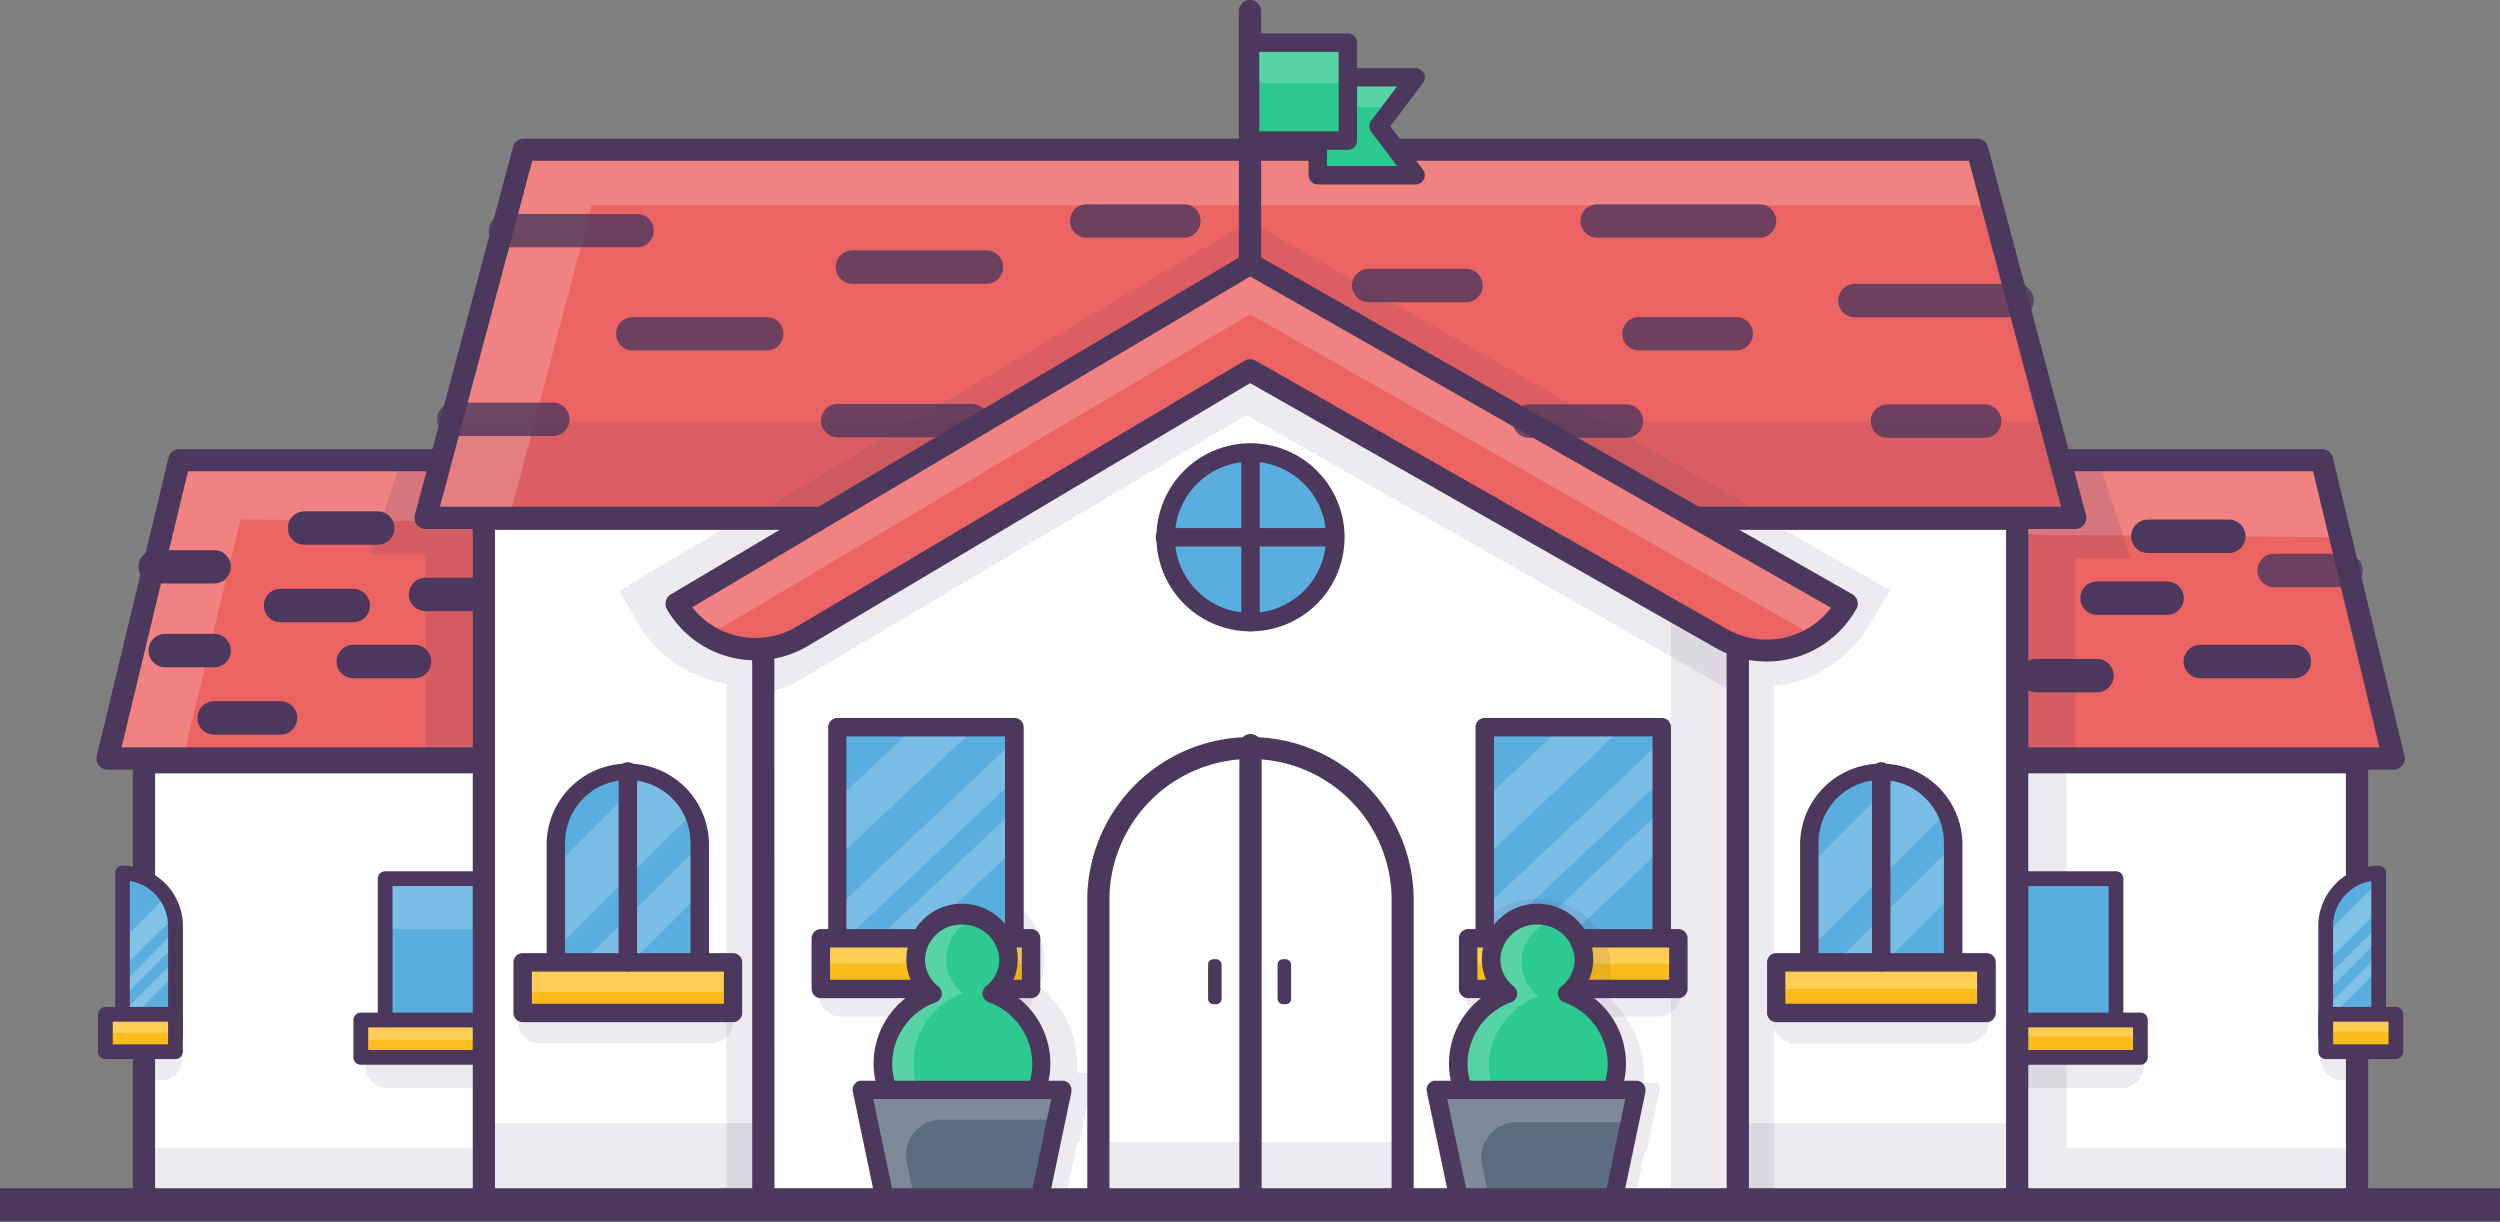 <svg xmlns="http://www.w3.org/2000/svg" viewBox="0 0 448.96 219.38"><rect x="0" y="0" width="448.96" height="219.38" fill="#808080" stroke="none"/><defs><style>.cls-1,.cls-6,.cls-7{fill:#fff;}.cls-15,.cls-2,.cls-3,.cls-9{fill:#4d385d;}.cls-2{opacity:0.1;}.cls-10,.cls-2,.cls-6,.cls-7,.cls-9{isolation:isolate;}.cls-4{fill:#5aaedf;}.cls-5{fill:#fcbc1b;}.cls-6{opacity:0.25;}.cls-12,.cls-7{opacity:0.2;}.cls-8{fill:#ec6363;}.cls-9{opacity:0.15;}.cls-10,.cls-11{fill:none;stroke-linecap:round;stroke-linejoin:round;}.cls-10,.cls-11,.cls-15{stroke:#4d385d;stroke-width:6px;}.cls-10{opacity:0.8;}.cls-13{fill:#2cc990;}.cls-14{fill:#5d6d80;}.cls-15{stroke-miterlimit:10;}</style></defs><title>School</title><g id="Layer_2" data-name="Layer 2"><g id="School"><g id="Back_building" data-name="Back building"><rect class="cls-1" x="25.87" y="136.89" width="397.42" height="79.48"/><polygon class="cls-2" points="371.13 206.21 371.13 136.89 362.13 136.89 362.13 206.21 25.87 206.21 25.87 216.38 423.29 216.38 423.29 206.21 371.13 206.21"/><path class="cls-3" d="M423.28,218.36H25.86a2,2,0,0,1-2-2V136.89a2,2,0,0,1,2-2H423.28a2,2,0,0,1,2,2v79.49A2,2,0,0,1,423.28,218.36Zm-395.43-4H421.29V138.88H27.85Z"/><rect class="cls-4" x="360.93" y="157.8" width="19.05" height="29.31"/><path class="cls-3" d="M380,188.44H360.93a1.33,1.33,0,0,1-1.32-1.33V157.8a1.32,1.32,0,0,1,1.32-1.33H380a1.32,1.32,0,0,1,1.32,1.33v29.31A1.33,1.33,0,0,1,380,188.44Zm-17.73-2.65h16.41V159.12H362.26Z"/><rect class="cls-5" x="356.54" y="183.18" width="27.85" height="6.7"/><rect class="cls-6" x="356.54" y="183.18" width="27.85" height="2.98"/><path class="cls-3" d="M384.39,191.21H356.57a1.34,1.34,0,0,1-1.33-1.33v-6.7a1.34,1.34,0,0,1,1.33-1.33h27.82a1.33,1.33,0,0,1,1.32,1.33v6.7A1.33,1.33,0,0,1,384.39,191.21Zm-26.5-2.65h25.17V184.5H357.89Z"/><path class="cls-2" d="M346.33,189.91H385v1.49a4,4,0,0,1-4,4H350.32a4,4,0,0,1-4-4v-1.49Z"/><path class="cls-4" d="M427.18,156.78v29.31h-9.53V166.31a9.53,9.53,0,0,1,9.53-9.53Z"/><polygon class="cls-6" points="427.18 158.37 427.18 163.47 417.65 173 417.65 167.89 427.18 158.37"/><path class="cls-2" d="M416.76,188.48V190a4,4,0,0,0,4,4h3.64v-5.45Z"/><polygon class="cls-6" points="427.18 166.17 427.18 168.72 417.65 178.25 417.65 175.69 427.18 166.17"/><polygon class="cls-6" points="427.18 171.42 427.18 173.98 417.65 183.5 417.65 180.94 427.18 171.42"/><path class="cls-3" d="M427.18,187.42h-9.53a1.33,1.33,0,0,1-1.32-1.33V166.31a10.85,10.85,0,0,1,10.85-10.85,1.32,1.32,0,0,1,1.32,1.32v29.31A1.33,1.33,0,0,1,427.18,187.42Zm-8.2-2.65h6.87V158.21a8.21,8.21,0,0,0-6.87,8.1Z"/><rect class="cls-5" x="417.65" y="182.16" width="12.6" height="6.7"/><rect class="cls-6" x="417.65" y="182.16" width="12.6" height="3.09"/><path class="cls-3" d="M430.25,190.19H417.67a1.33,1.33,0,0,1-1.33-1.33v-6.7a1.33,1.33,0,0,1,1.33-1.33h12.58a1.33,1.33,0,0,1,1.32,1.33v6.7A1.33,1.33,0,0,1,430.25,190.19ZM419,187.54h9.94v-4.06H419Z"/><path class="cls-2" d="M32.83,188.48V190a4,4,0,0,1-4,4H25.2v-5.45Z"/><path class="cls-4" d="M22,156.78v29.31h9.53V166.31A9.53,9.53,0,0,0,22,156.78Z"/><polygon class="cls-6" points="30.63 160.19 30.63 165.3 21.11 174.82 21.11 169.72 30.63 160.19"/><polygon class="cls-6" points="30.63 168 30.63 170.55 21.11 180.08 21.11 177.53 30.63 168"/><polygon class="cls-6" points="30.63 173.25 30.63 175.81 21.11 185.33 21.11 182.78 30.63 173.25"/><path class="cls-3" d="M31.51,187.42H22a1.33,1.33,0,0,1-1.32-1.33V156.78A1.32,1.32,0,0,1,22,155.46a10.86,10.86,0,0,1,10.85,10.85v19.78A1.33,1.33,0,0,1,31.51,187.42Zm-8.2-2.65h6.87V166.31a8.22,8.22,0,0,0-6.87-8.1Z"/><rect class="cls-5" x="18.91" y="182.16" width="12.6" height="6.7"/><rect class="cls-6" x="18.91" y="182.16" width="12.6" height="3.35"/><path class="cls-3" d="M31.51,190.19H18.92a1.33,1.33,0,0,1-1.32-1.33v-6.7a1.33,1.33,0,0,1,1.32-1.33H31.51a1.33,1.33,0,0,1,1.32,1.33v6.7A1.33,1.33,0,0,1,31.51,190.19Zm-11.26-2.65h9.93v-4.06H20.25Z"/><path class="cls-2" d="M65.6,189.91h38.65v1.49a4,4,0,0,1-4,4H69.58a4,4,0,0,1-4-4v-1.49Z"/><rect class="cls-4" x="69.17" y="157.8" width="19.05" height="29.31"/><rect class="cls-7" x="69.17" y="157.8" width="19.05" height="9.05"/><path class="cls-3" d="M88.22,188.44H69.16a1.33,1.33,0,0,1-1.32-1.33V157.8a1.32,1.32,0,0,1,1.32-1.33H88.22a1.32,1.32,0,0,1,1.32,1.33v29.31A1.33,1.33,0,0,1,88.22,188.44Zm-17.73-2.65h16.4V159.12H70.49Z"/><rect class="cls-5" x="64.76" y="183.18" width="27.85" height="6.7"/><rect class="cls-6" x="64.76" y="183.18" width="27.85" height="3.64"/><path class="cls-3" d="M92.62,191.21H64.8a1.33,1.33,0,0,1-1.33-1.33v-6.7a1.33,1.33,0,0,1,1.33-1.33H92.62a1.33,1.33,0,0,1,1.32,1.33v6.7A1.33,1.33,0,0,1,92.62,191.21Zm-26.5-2.65H91.29V184.5H66.12Z"/><polygon class="cls-8" points="429.83 136.23 19.32 136.23 32.2 82.64 416.95 82.64 429.83 136.23"/><polygon class="cls-7" points="420.28 96.49 416.95 82.64 32.2 82.64 29.67 93.17 29.67 93.17 19.32 136.23 32.83 136.23 43.2 93.29 420.28 96.49"/><path class="cls-3" d="M429.83,138.22H19.32a2,2,0,0,1-2-2,1.75,1.75,0,0,1,.05-.46L30.27,82.18a2,2,0,0,1,1.93-1.52H417a2,2,0,0,1,1.93,1.52l12.88,53.59a2,2,0,0,1-1.47,2.39A1.76,1.76,0,0,1,429.83,138.22Zm-408-4H427.31L415.39,84.63H33.76Z"/><polygon class="cls-9" points="72.23 82.08 66.49 99.57 76.43 99.57 76.43 136.23 87.03 136.23 86.9 93.17 77.76 93 79.56 81.25 72.23 82.08"/><polygon class="cls-9" points="376.92 82.74 382.66 100.24 372.72 100.24 372.72 136.89 362.13 136.89 362.26 93.84 371.39 93.66 369.6 81.92 376.92 82.74"/><line class="cls-10" x1="421.3" y1="102.45" x2="408.39" y2="102.45"/><line class="cls-11" x1="412.03" y1="118.8" x2="395.14" y2="118.8"/><line class="cls-11" x1="389.18" y1="107.42" x2="376.59" y2="107.42"/><line class="cls-11" x1="376.59" y1="121.33" x2="365.66" y2="121.33"/><line class="cls-11" x1="400.27" y1="96.31" x2="385.71" y2="96.31"/><line class="cls-11" x1="67.84" y1="94.83" x2="54.68" y2="94.83"/><line class="cls-11" x1="87.03" y1="106.75" x2="76.43" y2="106.75"/><line class="cls-11" x1="74.44" y1="118.8" x2="63.44" y2="118.8"/><line class="cls-11" x1="63.44" y1="108.74" x2="50.38" y2="108.74"/><line class="cls-11" x1="50.38" y1="128.93" x2="38.45" y2="128.93"/><line class="cls-11" x1="38.45" y1="116.83" x2="29.67" y2="116.83"/><line class="cls-11" x1="38.45" y1="101.79" x2="27.86" y2="101.79"/></g><g id="Front_Building" data-name="Front Building"><rect class="cls-1" x="86.9" y="93.18" width="275.36" height="123.2"/><path class="cls-2" d="M339.41,106l-3.56,6a23.11,23.11,0,0,1-17.18,11.26v93.11H130.46V122.85a23.17,23.17,0,0,1-16-11.11l-3.31-5.68,21.74-12.88H317Z"/><rect class="cls-2" x="86.9" y="201.72" width="275.36" height="14.65"/><path class="cls-3" d="M362.25,218.36H86.9a2,2,0,0,1-2-2V93.18a2,2,0,0,1,2-2H362.25a2,2,0,0,1,2,2v123.2A2,2,0,0,1,362.25,218.36Zm-273.36-4H360.26V95.16H88.89Z"/><polygon class="cls-8" points="372.72 93 76.43 93 94.05 26.87 355.11 26.87 372.72 93"/><polygon class="cls-2" points="372.72 93 77.76 93 81.19 75.62 369.3 75.62 372.72 93"/><polygon class="cls-7" points="358.21 36.87 355.11 26.87 108.89 26.87 95.84 26.87 94.05 26.87 90.94 36.87 92.9 36.87 76.7 91.96 91.73 91.96 106.25 36.87 358.21 36.87"/><polygon class="cls-2" points="318.29 93.17 134.19 93.17 224.41 39.68 318.29 93.17"/><path class="cls-3" d="M372.72,95H76.43a2,2,0,0,1-2-2,1.7,1.7,0,0,1,.07-.51L92.13,26.36a2,2,0,0,1,1.92-1.47H355.1A2,2,0,0,1,357,26.36l17.61,66.13a2,2,0,0,1-1.41,2.43A2.1,2.1,0,0,1,372.72,95ZM79,91H370.14L353.58,28.86h-258Z"/><polygon class="cls-1" points="312.08 216.38 137.07 216.38 137.07 102.27 224.58 51.27 312.08 102.27 312.08 216.38"/><path class="cls-2" d="M147,177.08h38.65v1.46a4,4,0,0,1-4,4H150.94a4,4,0,0,1-4-4v-1.46Z"/><path class="cls-2" d="M263.2,177.08h38.65v1.46a4,4,0,0,1-4,4h-30.7a4,4,0,0,1-4-4v-1.46Z"/><path class="cls-2" d="M318.52,181.93h38.64v1.49a4,4,0,0,1-4,4H322.5a4,4,0,0,1-4-4v-1.49Z"/><rect class="cls-2" x="300.08" y="102.45" width="11.6" height="112.98"/><path class="cls-3" d="M312.08,218.36h-175a2,2,0,0,1-2-2V102.27a2,2,0,0,1,1-1.72l87.51-51a2,2,0,0,1,2,0l87.49,51a2,2,0,0,1,1,1.72V216.38A2,2,0,0,1,312.08,218.36Zm-173-4h171v-111L224.57,53.57l-85.51,49.85Z"/><path class="cls-2" d="M313.4,106.41v18.11a16.39,16.39,0,0,1-4.89-1.82L223.82,74.55,143.4,122.27a16.6,16.6,0,0,1-5,2V106l85.45-50.65Z"/><path class="cls-8" d="M309.18,114.68,224.48,66.5l-80.42,47.79a16.42,16.42,0,0,1-22.5-5.73.75.75,0,0,1-.07-.12h0l103-61.07,107.16,61.07-.16.27A16.42,16.42,0,0,1,309.18,114.68Z"/><path class="cls-7" d="M331.64,108.41l-.16.26a16.29,16.29,0,0,1-5.45,5.65L224.48,56.44l-97.37,57.73a16.37,16.37,0,0,1-5.64-5.76l103-61.07Z"/><path class="cls-3" d="M317.24,118.8a18.28,18.28,0,0,1-9.05-2.4L224.5,68.8,145.09,116a18.41,18.41,0,0,1-25.23-6.42l-.08-.14a2,2,0,0,1,.7-2.71l103-61.07a2,2,0,0,1,2,0L332.62,106.7a2,2,0,0,1,.75,2.71v0l-.16.22A18.43,18.43,0,0,1,317.24,118.8ZM224.51,64.51a2,2,0,0,1,1,.27L310.16,113a14.5,14.5,0,0,0,18.66-3.86L224.5,49.65l-100.19,59.4a14.46,14.46,0,0,0,18.74,3.5l80.42-47.76a2,2,0,0,1,1-.28Z"/><path class="cls-1" d="M224.57,133.82h0a27.33,27.33,0,0,1,27.32,27.33h0v55.23H197.25V161.14A27.32,27.32,0,0,1,224.57,133.82Z"/><rect class="cls-2" x="197.26" y="205.07" width="54.65" height="11.31"/><path class="cls-3" d="M251.89,218.36H197.26a2,2,0,0,1-2-2V161.14a29.31,29.31,0,0,1,58.61,0v55.24A2,2,0,0,1,251.89,218.36Zm-52.65-4h50.67V161.14a25.34,25.34,0,0,0-50.67,0Z"/><path class="cls-4" d="M112.74,138.41h0a12.92,12.92,0,0,1,12.92,12.92h0v26.83H99.83V151.33a12.92,12.92,0,0,1,12.91-12.92Z"/><path class="cls-7" d="M124.55,145.8l-24.44,24.41v-15l16.06-16.05a12.91,12.91,0,0,1,8.35,6.62Z"/><path class="cls-7" d="M125.66,152.48v8.11l-18.72,18.72H99.83v-1.68l25.83-25.84C125.65,152.05,125.66,152.26,125.66,152.48Z"/><path class="cls-4" d="M337.84,138.41h0a12.92,12.92,0,0,1,12.91,12.92h0v26.83H324.92V151.33a12.92,12.92,0,0,1,12.92-12.92Z"/><path class="cls-7" d="M349.61,145.8l-24.4,24.41v-15l16.05-16.05a12.91,12.91,0,0,1,8.35,6.62Z"/><path class="cls-7" d="M350.76,152.48v8.11L332,179.31h-7.11v-1.68l25.83-25.84C350.75,152.05,350.76,152.26,350.76,152.48Z"/><circle class="cls-4" cx="224.58" cy="96.49" r="15.23"/><path class="cls-3" d="M224.57,113.38a16.89,16.89,0,1,1,16.89-16.89A16.89,16.89,0,0,1,224.57,113.38Zm0-30.47a13.58,13.58,0,1,0,13.58,13.58A13.58,13.58,0,0,0,224.57,82.91Z"/><path class="cls-3" d="M239.81,98.14H209.34a1.66,1.66,0,1,1,0-3.31h30.47a1.66,1.66,0,0,1,0,3.31Z"/><path class="cls-3" d="M224.57,113.38a1.65,1.65,0,0,1-1.65-1.66V81.25a1.66,1.66,0,0,1,3.31,0v30.47A1.66,1.66,0,0,1,224.57,113.38Z"/><path class="cls-3" d="M224.57,218.36a2,2,0,0,1-2-2V133.82a2,2,0,0,1,4,0v82.56A2,2,0,0,1,224.57,218.36Z"/><path class="cls-3" d="M125.66,179.81H99.83a1.65,1.65,0,0,1-1.66-1.65V151.33a14.58,14.58,0,0,1,29.15,0v26.83A1.65,1.65,0,0,1,125.66,179.81Zm-24.18-3.31H124V151.33a11.26,11.26,0,0,0-22.52,0Z"/><rect class="cls-5" x="93.87" y="172.82" width="37.75" height="9.09"/><rect class="cls-6" x="93.87" y="172.82" width="37.75" height="5.33"/><path class="cls-3" d="M131.62,183.56H93.87a1.65,1.65,0,0,1-1.66-1.65v-9.09a1.65,1.65,0,0,1,1.66-1.65h37.75a1.65,1.65,0,0,1,1.66,1.65v9.09A1.65,1.65,0,0,1,131.62,183.56Zm-36.1-3.31H130v-5.77H95.52Z"/><path class="cls-3" d="M112.74,174.48a1.65,1.65,0,0,1-1.65-1.66V138.41a1.66,1.66,0,0,1,3.31,0v34.41A1.66,1.66,0,0,1,112.74,174.48Z"/><rect class="cls-4" x="150.39" y="130.59" width="31.79" height="43.25"/><g class="cls-12"><polygon class="cls-1" points="175.25 130.59 150.39 154.05 150.39 143.57 164.16 130.59 175.25 130.59"/><polygon class="cls-1" points="182.18 133.01 182.18 140.02 150.39 170.02 150.39 163 182.18 133.01"/><polygon class="cls-1" points="182.18 145.42 182.18 152.44 159.49 173.84 152.05 173.84 182.18 145.42"/></g><path class="cls-3" d="M182.18,175.49H150.39a1.65,1.65,0,0,1-1.66-1.65V130.59a1.66,1.66,0,0,1,1.66-1.66h31.79a1.66,1.66,0,0,1,1.66,1.66v43.25A1.65,1.65,0,0,1,182.18,175.49ZM152,172.18h28.48V132.24H152Z"/><rect class="cls-5" x="147.41" y="168.51" width="37.75" height="9.09"/><rect class="cls-6" x="147.41" y="168.51" width="37.75" height="4.54"/><path class="cls-3" d="M185.16,179.25H147.41a1.66,1.66,0,0,1-1.66-1.66v-9.08a1.66,1.66,0,0,1,1.66-1.66h37.75a1.66,1.66,0,0,1,1.66,1.66v9.08A1.66,1.66,0,0,1,185.16,179.25Zm-36.1-3.31h34.45v-5.78H149.06Z"/><rect class="cls-4" x="266.63" y="130.59" width="31.79" height="43.25"/><g class="cls-12"><polygon class="cls-1" points="291.5 130.59 266.63 154.05 266.63 143.57 280.4 130.59 291.5 130.59"/><polygon class="cls-1" points="298.43 133.01 298.43 140.02 266.63 170.02 266.63 163 298.43 133.01"/><polygon class="cls-1" points="298.43 145.42 298.43 152.44 275.73 173.84 268.3 173.84 298.43 145.42"/></g><path class="cls-3" d="M298.43,175.49h-31.8a1.65,1.65,0,0,1-1.65-1.65V130.59a1.65,1.65,0,0,1,1.65-1.66h31.8a1.65,1.65,0,0,1,1.65,1.66v43.25A1.65,1.65,0,0,1,298.43,175.49Zm-30.14-3.31h28.48V132.24H268.29Z"/><rect class="cls-5" x="263.65" y="168.51" width="37.75" height="9.09"/><rect class="cls-6" x="263.65" y="168.51" width="37.75" height="4.54"/><path class="cls-3" d="M301.41,179.25H263.65a1.65,1.65,0,0,1-1.65-1.66v-9.08a1.65,1.65,0,0,1,1.65-1.66h37.76a1.65,1.65,0,0,1,1.65,1.66v9.08A1.65,1.65,0,0,1,301.41,179.25Zm-36.1-3.31h34.44v-5.78H265.31Z"/><path class="cls-3" d="M350.76,179.81H324.93a1.65,1.65,0,0,1-1.66-1.65V151.33a14.58,14.58,0,0,1,29.15,0v26.83A1.66,1.66,0,0,1,350.76,179.81Zm-24.18-3.31H349.1V151.33a11.26,11.26,0,0,0-22.52,0Z"/><rect class="cls-5" x="318.97" y="172.82" width="37.75" height="9.09"/><rect class="cls-6" x="318.97" y="172.82" width="37.75" height="4.77"/><path class="cls-3" d="M356.72,183.56H319a1.65,1.65,0,0,1-1.66-1.65v-9.09a1.65,1.65,0,0,1,1.66-1.65h37.75a1.65,1.65,0,0,1,1.66,1.65v9.09A1.65,1.65,0,0,1,356.72,183.56Zm-36.1-3.31h34.44v-5.77H320.62Z"/><path class="cls-3" d="M337.84,174.48a1.66,1.66,0,0,1-1.66-1.66V138.41a1.66,1.66,0,0,1,3.31,0v34.41A1.65,1.65,0,0,1,337.84,174.48Z"/><path class="cls-2" d="M196.35,193.15l-2.51,11.93h-.35l-2.41,11.51H177.21l-12.81-39h17.78v-15.4a12.78,12.78,0,0,1,5.37,10.35,12.58,12.58,0,0,1-.86,4.58,18.32,18.32,0,0,1,6.75,14.1,13.38,13.38,0,0,1-.05,1.42h2.7l-.11.51Z"/><path class="cls-13" d="M178.09,178.43a7.78,7.78,0,0,0,3-6.12,8.33,8.33,0,0,0-16.65,0,7.75,7.75,0,0,0,3,6.12A13.56,13.56,0,0,0,158.57,191c0,7.48,6.36,13.55,14.21,13.55S187,198.5,187,191A13.58,13.58,0,0,0,178.09,178.43Z"/><path class="cls-7" d="M175.51,204.3a14.67,14.67,0,0,1-2.73.25c-7.85,0-14.21-6.07-14.21-13.55a13.54,13.54,0,0,1,8.91-12.58,7.78,7.78,0,0,1-3-6.13,8.14,8.14,0,0,1,8.32-7.94,8.43,8.43,0,0,1,2.73.43,7.94,7.94,0,0,0-5.6,7.5,7.77,7.77,0,0,0,3,6.12,13.41,13.41,0,0,0,2.58,25.9Z"/><path class="cls-3" d="M172.78,206.21c-8.75,0-15.9-6.82-15.9-15.24a15,15,0,0,1,7.77-13.07,9.44,9.44,0,0,1-1.88-5.61,10,10,0,0,1,20,0,9.37,9.37,0,0,1-1.88,5.61A15,15,0,0,1,188.63,191C188.65,199.39,181.52,206.21,172.78,206.21Zm0-40.17a6.5,6.5,0,0,0-6.67,6.28,6.15,6.15,0,0,0,2.39,4.81,1.67,1.67,0,0,1,.28,2.33,1.75,1.75,0,0,1-.71.52,11.87,11.87,0,0,0-7.85,11c0,6.56,5.63,11.92,12.59,11.92s12.58-5.34,12.58-11.92a11.86,11.86,0,0,0-7.84-11,1.67,1.67,0,0,1-1-2.14,1.75,1.75,0,0,1,.52-.71,6.09,6.09,0,0,0,2.39-4.81,6.57,6.57,0,0,0-6.72-6.28Z"/><polygon class="cls-14" points="186.47 216.38 159.09 216.38 154.77 195.73 190.8 195.73 186.47 216.38"/><path class="cls-7" d="M189.69,201.06H169.1a6.37,6.37,0,0,0-6.26,7.7l1.6,7.65h-5.35l-4.32-20.65h36Z"/><path class="cls-2" d="M298.21,194.92l-2.51,11.92h-.35l-2.41,11.52H279l-13.25-52.21a13.44,13.44,0,0,1,10.3-4.75,13.12,13.12,0,0,1,13.29,12.91,12.82,12.82,0,0,1-.85,4.58,18.31,18.31,0,0,1,6.74,14.1,13.29,13.29,0,0,1-.05,1.41h2.71l-.1.52Z"/><path class="cls-13" d="M281.42,178.43a7.78,7.78,0,0,0,3-6.12,8.34,8.34,0,0,0-16.66,0,7.76,7.76,0,0,0,3,6.12A13.56,13.56,0,0,0,261.9,191c0,7.48,6.36,13.55,14.21,13.55s14.22-6.07,14.22-13.55A13.59,13.59,0,0,0,281.42,178.43Z"/><path class="cls-7" d="M278.84,204.82a14.67,14.67,0,0,1-2.73.25c-7.85,0-14.21-6.07-14.21-13.55a13.56,13.56,0,0,1,8.91-12.59,7.76,7.76,0,0,1-3-6.12,8.15,8.15,0,0,1,8.33-7.95,8.72,8.72,0,0,1,2.73.44,7.94,7.94,0,0,0-5.6,7.5,7.78,7.78,0,0,0,3,6.12,13.56,13.56,0,0,0-8.91,12.58A13.72,13.72,0,0,0,278.84,204.82Z"/><path class="cls-3" d="M276.11,206.21c-8.75,0-15.9-6.82-15.9-15.24A15,15,0,0,1,268,177.9a9.44,9.44,0,0,1-1.88-5.61,10,10,0,0,1,20,0,9.44,9.44,0,0,1-1.88,5.61A15,15,0,0,1,292,191C292,199.39,284.85,206.21,276.11,206.21Zm0-40.17a6.49,6.49,0,0,0-6.67,6.28,6.15,6.15,0,0,0,2.39,4.81,1.67,1.67,0,0,1,.28,2.33,1.78,1.78,0,0,1-.72.52,11.88,11.88,0,0,0-7.84,11c0,6.56,5.63,11.92,12.59,11.92s12.58-5.34,12.58-11.92a11.86,11.86,0,0,0-7.84-11,1.66,1.66,0,0,1-1-2.14,1.75,1.75,0,0,1,.52-.71,6.09,6.09,0,0,0,2.39-4.81,6.57,6.57,0,0,0-6.72-6.28Z"/><polygon class="cls-14" points="289.56 216.38 262.18 216.38 257.86 195.73 293.88 195.73 289.56 216.38"/><path class="cls-7" d="M293,201.54H272.42a6.37,6.37,0,0,0-6.25,7.7l1.6,7.65h-5.35l-4.32-20.64h36Z"/><path class="cls-3" d="M186.47,218H159.09a1.66,1.66,0,0,1-1.62-1.32l-4.32-20.65a1.65,1.65,0,0,1,1.29-1.95,1.24,1.24,0,0,1,.33,0h36a1.65,1.65,0,0,1,1.65,1.65,2,2,0,0,1,0,.34l-4.33,20.65A1.64,1.64,0,0,1,186.47,218Zm-26-3.31h24.69l3.63-17.33H156.81Z"/><path class="cls-3" d="M289.56,218H262.17a1.64,1.64,0,0,1-1.61-1.32l-4.33-20.65a1.65,1.65,0,0,1,1.28-1.95,1.32,1.32,0,0,1,.34,0h36a1.65,1.65,0,0,1,1.65,1.65,2,2,0,0,1,0,.34l-4.33,20.65A1.64,1.64,0,0,1,289.56,218Zm-26-3.31h24.69l3.63-17.33H259.89Z"/><line class="cls-10" x1="362.25" y1="53.98" x2="333.11" y2="53.98"/><line class="cls-10" x1="315.98" y1="39.68" x2="286.83" y2="39.68"/><line class="cls-10" x1="311.79" y1="59.94" x2="294.33" y2="59.94"/><line class="cls-10" x1="263.27" y1="51.27" x2="245.8" y2="51.27"/><line class="cls-10" x1="356.42" y1="75.62" x2="338.95" y2="75.62"/><line class="cls-10" x1="292.09" y1="75.62" x2="274.63" y2="75.62"/><line class="cls-10" x1="212.61" y1="39.68" x2="195.15" y2="39.68"/><line class="cls-10" x1="177.15" y1="47.96" x2="153.08" y2="47.96"/><line class="cls-10" x1="174.52" y1="75.54" x2="150.44" y2="75.54"/><line class="cls-10" x1="137.7" y1="59.94" x2="113.63" y2="59.94"/><line class="cls-10" x1="114.4" y1="41.42" x2="90.77" y2="41.42"/><line class="cls-10" x1="99.28" y1="75.3" x2="81.5" y2="75.3"/><path class="cls-2" d="M93,181.91h38.65v1.48a4,4,0,0,1-4,4H97a4,4,0,0,1-4-4v-1.48Z"/><rect class="cls-3" x="229.43" y="172.26" width="2.43" height="8.08" rx="0.95" ry="0.95"/><rect class="cls-3" x="216.95" y="172.26" width="2.43" height="8.08" rx="0.95" ry="0.95"/></g><g id="Flag"><path class="cls-3" d="M224.48,48.66a2,2,0,0,1-2-2V2a2,2,0,0,1,4,0V46.68a2,2,0,0,1-2,2Z"/><polygon class="cls-13" points="254.21 31.47 236.62 31.47 236.62 13.89 254.21 13.89 247.58 22.68 254.21 31.47"/><polygon class="cls-7" points="254.21 13.89 250.17 19.24 236.62 19.24 236.62 13.89 254.21 13.89"/><path class="cls-3" d="M254.2,33.12H236.62A1.66,1.66,0,0,1,235,31.47V13.89a1.67,1.67,0,0,1,1.66-1.66H254.2a1.67,1.67,0,0,1,1.5.92,1.6,1.6,0,0,1-.16,1.73l-5.87,7.8,5.87,7.8a1.65,1.65,0,0,1-.33,2.31,1.6,1.6,0,0,1-1,.33Zm-15.9-3.31h12.59l-4.64-6.14a1.65,1.65,0,0,1,0-2l4.64-6.14H238.3Z"/><rect class="cls-13" x="224.48" y="7.66" width="17.58" height="17.58"/><rect class="cls-7" x="224.48" y="7.66" width="17.58" height="7.27"/><path class="cls-3" d="M242.06,26.91H224.48a1.66,1.66,0,0,1-1.66-1.66V7.65A1.66,1.66,0,0,1,224.48,6h17.58a1.66,1.66,0,0,1,1.65,1.66V25.24a1.65,1.65,0,0,1-1.64,1.67Zm-15.9-3.32H240.4V9.32H226.14Z"/></g><line class="cls-15" y1="216.38" x2="448.96" y2="216.38"/></g></g></svg>